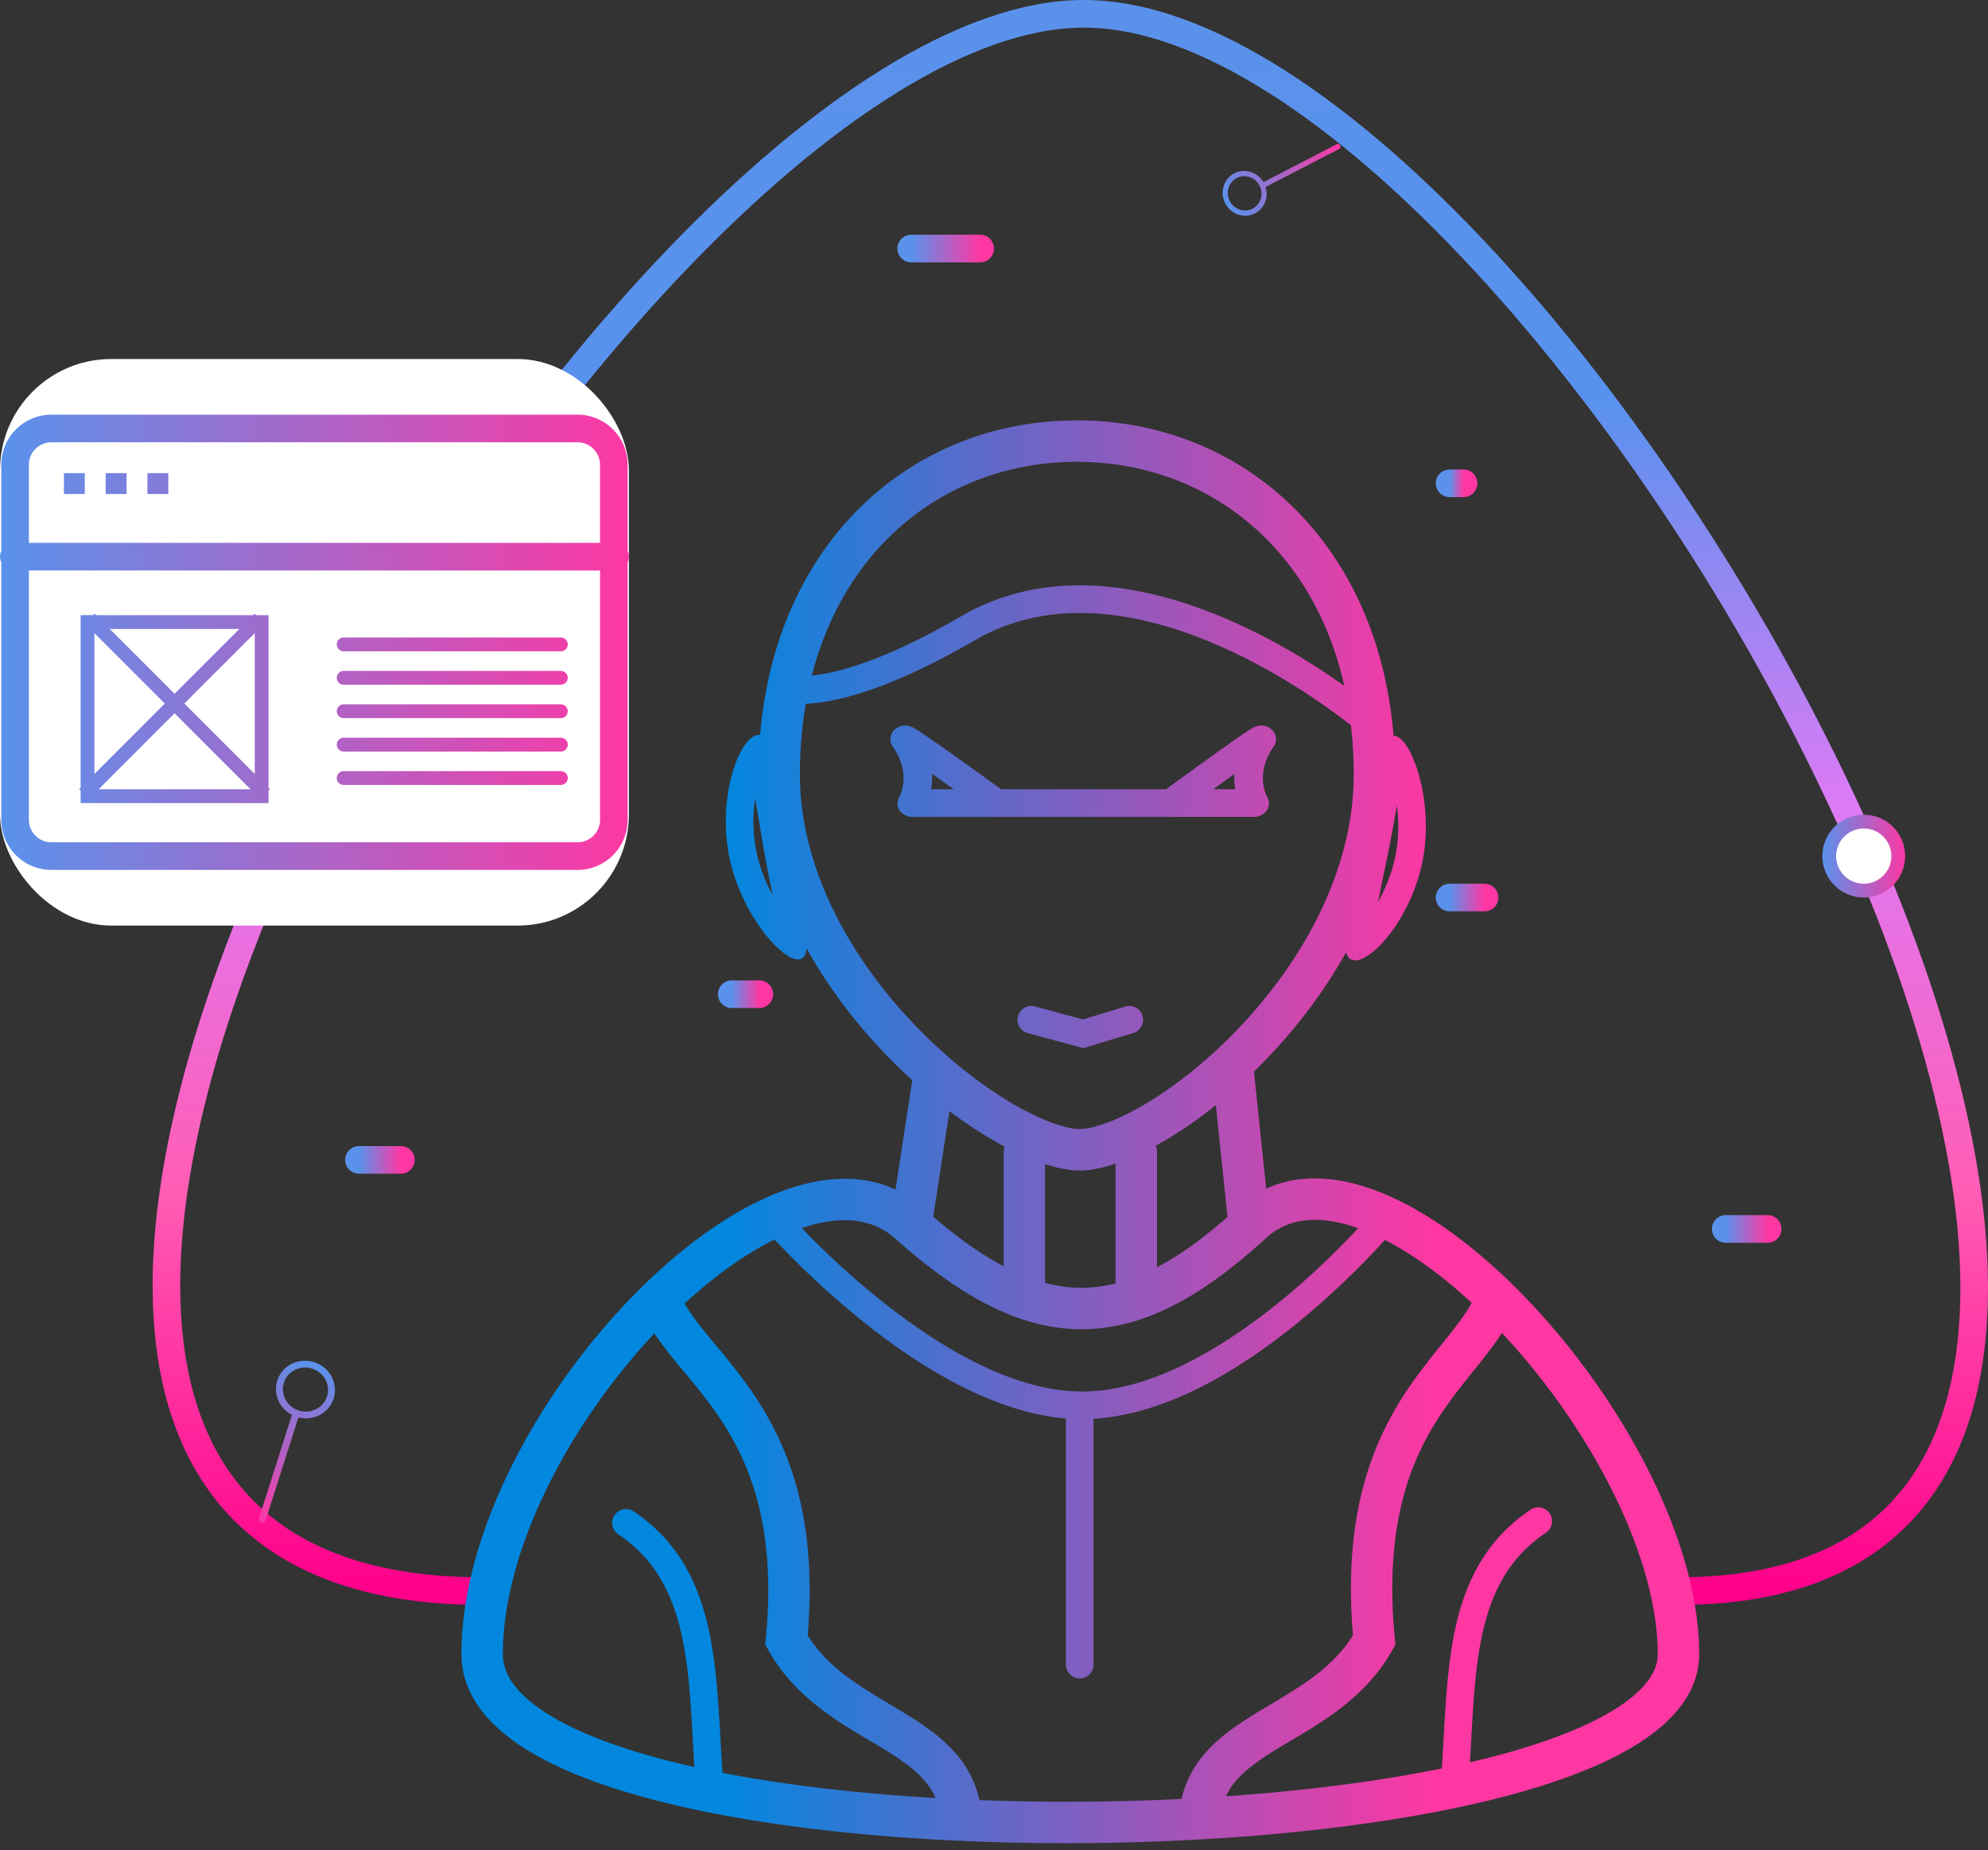 <svg xmlns="http://www.w3.org/2000/svg" width="144" height="134" fill="none"><rect width="100%" height="100%" fill="#333333" stroke="none"/><path stroke="url(#a)" stroke-width="2" d="M121.578 115.228C176.307 115.228 112.929 1 78.505 1s-101.856 114.228-43.58 114.228"/><path fill="url(#b)" d="M78.594 30.452c11.688.286 21.215 8.99 22.349 22.828.036 0 .074.003.112.011 1.234.251 2.846 4.827 1.983 9.086l-.088.396c-.958 4.056-3.738 7.006-4.934 6.763l-.11-.033c-.198-.082-.33-.268-.406-.544-1.822 3.292-4.182 6.227-6.675 8.65.01.048.018.098.023.148l.867 8.327c2.492-1.153 5.38-.872 8.178.226 3.602 1.413 7.357 4.266 10.734 7.796 3.393 3.545 6.488 7.862 8.743 12.318 2.246 4.439 3.708 9.12 3.709 13.373 0 2.739-1.893 4.871-4.42 6.473-2.564 1.624-6.125 2.937-10.253 3.977-8.279 2.086-19.24 3.171-30.146 3.235-10.903.063-21.869-.892-30.156-2.948-4.132-1.025-7.702-2.348-10.274-4.025-2.557-1.667-4.405-3.881-4.405-6.712 0-8.922 5.732-19.115 12.464-25.99 3.384-3.455 7.143-6.201 10.746-7.542 2.829-1.053 5.733-1.286 8.23-.115l1.213-7.918c-2.86-2.599-5.6-5.853-7.647-9.544-.059.453-.218.732-.52.785-1.242.215-4.404-3.46-5.146-7.74l-.062-.4c-.582-4.128.936-7.89 2.138-8.1l.115-.01c.034.001.069.005.102.013 1.17-14.046 10.995-22.79 22.94-22.79l.596.006Zm-22.49 59.312c-2.11 1.044-4.337 2.636-6.516 4.638.444.775 1.079 1.585 1.887 2.563 1.05 1.27 2.348 2.773 3.523 4.63 2.356 3.726 4.18 8.801 3.506 16.835 1.634 2.62 4.24 3.945 6.97 5.61 1.362.831 2.788 1.78 3.858 3.064a7.54 7.54 0 0 1 1.61 3.26c2.41.091 4.853.132 7.3.118a169.58 169.58 0 0 0 7.341-.205 7.55 7.55 0 0 1 1.591-3.173c1.07-1.284 2.496-2.233 3.859-3.064 2.73-1.664 5.334-2.99 6.968-5.61-.675-8.019 1.056-13.087 3.322-16.813 1.131-1.859 2.383-3.361 3.405-4.635.803-1 1.435-1.83 1.877-2.628-2.108-1.951-4.255-3.514-6.289-4.559a59.444 59.444 0 0 1-6.244 5.939c-4.001 3.269-9.4 6.69-14.864 7.014v17.811l-.004.102a1.001 1.001 0 0 1-1.99 0l-.005-.102v-17.834c-5.355-.444-10.733-3.838-14.75-7.063a62.692 62.692 0 0 1-6.355-5.898Zm-8.701 6.8c-6.146 6.542-10.977 15.658-10.978 23.233 0 1.357.861 2.777 3.043 4.199 2.167 1.413 5.366 2.636 9.358 3.626.481.12.972.235 1.473.347-.214-3.348-.279-6.459-.867-9.293-.653-3.146-1.923-5.742-4.674-7.579a1.001 1.001 0 0 1 1.112-1.663c3.329 2.224 4.802 5.371 5.521 8.835.65 3.136.709 6.711.943 10.123 4.61.896 9.885 1.501 15.427 1.821a4.68 4.68 0 0 0-.734-1.189c-.727-.873-1.776-1.605-3.116-2.422-2.55-1.555-6.16-3.358-8.25-7.087l-.23-.408.045-.467c.73-7.671-.972-12.212-3.015-15.442-1.048-1.658-2.199-2.993-3.297-4.32-.613-.742-1.23-1.507-1.761-2.314Zm61.388-.032c-.522.811-1.124 1.581-1.723 2.328-1.064 1.325-2.174 2.66-3.182 4.316-1.964 3.229-3.587 7.778-2.856 15.464l.044.467-.23.408c-2.09 3.729-5.7 5.532-8.25 7.087-1.34.817-2.388 1.549-3.115 2.422-.27.323-.5.673-.68 1.064 5.628-.39 10.98-1.065 15.639-2.017.222-3.349.292-6.844.93-9.917.718-3.463 2.191-6.611 5.52-8.835a1.001 1.001 0 0 1 1.112 1.664c-2.75 1.837-4.021 4.432-4.674 7.579-.575 2.77-.65 5.803-.854 9.065.407-.094.807-.19 1.2-.289 3.996-1.007 7.205-2.225 9.38-3.603 2.211-1.4 3.027-2.743 3.027-3.938-.001-3.616-1.262-7.82-3.386-12.019-2.043-4.037-4.837-7.973-7.902-11.246Zm-10.415-7.585c-2.839-1.011-5.08-.75-6.694.733-4.665 4.284-8.95 6.618-13.442 6.582-4.478-.036-8.751-2.427-13.4-6.567-1.633-1.453-3.908-1.725-6.761-.757.166.172.343.359.536.553a60.745 60.745 0 0 0 5.096 4.612c4.23 3.396 9.585 6.623 14.551 6.671l.473-.005c4.895-.149 10.019-3.273 14.071-6.584a57.439 57.439 0 0 0 5.023-4.655c.197-.205.378-.401.547-.583Zm-17.57-4.675c-.966.323-1.845.496-2.597.496l-.317-.01c-.652-.038-1.39-.194-2.193-.453v8.601c.874.232 1.726.35 2.565.356.831.007 1.675-.095 2.542-.312v-8.678Zm7.264-4.234c-1.484 1.185-2.963 2.175-4.36 2.938.061.163.096.338.096.522v8.278c1.586-.831 3.27-2.031 5.107-3.644l-.843-8.094ZM67.6 88.12c1.832 1.565 3.515 2.75 5.099 3.585v-8.206c0-.16.025-.316.072-.46a30.49 30.49 0 0 1-4-2.574l-1.172 7.655ZM89 47.081c-5.438-2.512-12.069-4.04-17.841-1.016l-.556.307c-5.002 2.907-8.462 4.04-10.725 4.428-.58.1-1.082.148-1.511.167a30.013 30.013 0 0 0-.425 5.116c0 6.8 3.641 13.266 8.328 18.154 2.32 2.42 4.808 4.356 7.043 5.67 2.336 1.371 4.052 1.86 4.895 1.86.837 0 2.521-.483 4.812-1.85 2.192-1.308 4.627-3.24 6.895-5.657 4.579-4.879 8.141-11.351 8.141-18.177 0-1.23-.07-2.417-.203-3.56a43.743 43.743 0 0 0-1.959-1.449c-1.71-1.194-4.112-2.708-6.894-3.993Zm-7.49 25.814a1 1 0 0 1 .581 1.914l-3.338 1.014-.274.084-.277-.075-3.757-1.014-.098-.033a1 1 0 0 1 .52-1.92l.1.02 3.479.942 3.063-.932Zm19.674-14.56c-.188 1.044-.388 2.21-.656 3.531-.261 1.284-.508 2.434-.705 3.437a11.32 11.32 0 0 0 1.255-3.325c.247-1.22.251-2.493.106-3.644Zm-46.488-.5a11.324 11.324 0 0 0 .039 3.555c.212 1.226.67 2.413 1.224 3.432-.204-1.041-.441-2.2-.671-3.528-.224-1.291-.411-2.453-.592-3.459Zm36.587-5.293c.083-.005.27-.007.484.077.258.102.492.306.6.591.092.239.06.44.039.531-.041.175-.129.297-.146.322-.75 1.078-.835 2.017-.762 2.664.037.33.117.593.184.766a2.172 2.172 0 0 0 .1.222c.265.446.12.99-.323 1.255a.994.994 0 0 1-.583.188h-24.83a.995.995 0 0 1-.588-.192.903.903 0 0 1-.315-1.253l.017-.032a3.115 3.115 0 0 0 .267-.954c.072-.646-.014-1.586-.764-2.664-.018-.026-.104-.148-.145-.323a.907.907 0 0 1 .036-.526c.106-.28.332-.485.587-.59a1.143 1.143 0 0 1 .885.01c.114.048.233.12.309.167.184.112.447.288.75.494.614.418 1.453 1.009 2.294 1.608a457.062 457.062 0 0 1 3.108 2.233l.031.022h11.945l.744-.543c.64-.465 1.49-1.083 2.333-1.688.84-.605 1.68-1.201 2.293-1.623.304-.209.568-.385.752-.498.075-.047.193-.118.305-.167a1.206 1.206 0 0 1 .393-.097ZM67.515 56.04c.015.295.004.572-.025.828a5.02 5.02 0 0 1-.044.291h1.638l-1-.717-.569-.402Zm21.328.422c-.324.233-.648.47-.963.697h1.597a5.005 5.005 0 0 1-.044-.29 5.127 5.127 0 0 1-.026-.81l-.564.403ZM78 33.445c-8.923 0-16.676 5.636-19.196 15.485.223-.023.468-.056.738-.102 1.964-.337 5.197-1.361 10.057-4.185l.317-.181c6.691-3.694 14.227-1.828 19.924.804 2.92 1.348 5.426 2.928 7.2 4.169.115.08.225.16.334.236-2.314-10.306-10.23-16.226-19.374-16.226Z"/><path fill="url(#c)" fill-rule="evenodd" d="M90.906 15.45c.692-.357 1.001-1.17.767-1.909l5.32-2.75a.19.19 0 0 0 .078-.257.19.19 0 0 0-.254-.085l-5.3 2.741c-.436-.738-1.36-1.025-2.11-.637-.777.402-1.072 1.376-.658 2.176.414.8 1.38 1.124 2.157.722Zm-.177-.34c-.594.307-1.332.06-1.649-.552-.316-.612-.09-1.357.503-1.664.595-.308 1.333-.06 1.65.551.316.612.09 1.358-.504 1.665Z" clip-rule="evenodd"/><path fill="url(#d)" fill-rule="evenodd" d="M20.084 99.982c-.311.976.156 2.017 1.06 2.487l-2.388 7.495a.248.248 0 0 0 .165.309.247.247 0 0 0 .315-.156l2.379-7.467c1.09.281 2.215-.311 2.551-1.367.35-1.095-.282-2.273-1.41-2.633-1.127-.359-2.324.238-2.672 1.332Zm.48.153c.267-.837 1.182-1.293 2.044-1.018.862.274 1.345 1.176 1.078 2.013-.267.837-1.182 1.293-2.044 1.019-.862-.275-1.345-1.176-1.078-2.014Z" clip-rule="evenodd"/><path stroke="url(#e)" stroke-linecap="round" stroke-width="2" d="M66 18h5"/><path stroke="url(#f)" stroke-linecap="round" stroke-width="2" d="M105 65h2.534"/><path stroke="url(#g)" stroke-linecap="round" stroke-width="2" d="M105 35h1.013"/><path stroke="url(#h)" stroke-linecap="round" stroke-width="2" d="M26 84h3.04"/><path stroke="url(#i)" stroke-linecap="round" stroke-width="2" d="M53 72h2"/><path stroke="url(#j)" stroke-linecap="round" stroke-width="2" d="M125 89h3.04"/><circle cx="135" cy="62" r="2.5" fill="#fff" stroke="url(#k)"/><rect width="45.555" height="41.031" y="26" fill="#fff" rx="8.062"/><path fill="url(#l)" d="M42.02 30.036a3.63 3.63 0 0 1 3.443 3.625v6.236a.996.996 0 0 1 0 .835V59.37l-.005.186a3.63 3.63 0 0 1-3.438 3.439l-.187.005H3.723l-.188-.005A3.63 3.63 0 0 1 .093 59.37V40.732a.995.995 0 0 1 0-.835v-6.236a3.63 3.63 0 0 1 3.442-3.625l.188-.005h38.11l.187.005ZM2.093 59.37c0 .9.73 1.63 1.63 1.63h38.11c.9 0 1.63-.73 1.63-1.63V41.315H2.093V59.37Zm16.45-14.82h.908v12.499l.102.102-.102.102v.908H5.84v-.907l-.103-.103.103-.102v-12.5h.907l.103-.102.102.103H18.34l.102-.103.103.103ZM7.143 57.16h11.006l-5.503-5.503-5.503 5.504Zm33.583-1.304a.5.5 0 0 1 0 .98l-.101.01H24.895a.5.5 0 0 1 0-1h15.729l.1.01ZM6.84 56.05l5.098-5.099-5.098-5.098V56.05Zm6.512-5.099 5.1 5.099V45.85l-5.1 5.099Zm27.373 2.486a.5.5 0 0 1 0 .98l-.101.01H24.895a.5.5 0 0 1 0-1h15.729l.1.01Zm0-2.42a.501.501 0 0 1 0 .98l-.101.01H24.895a.5.5 0 0 1 0-1h15.729l.1.01Zm-28.08-.773 4.694-4.693H7.952l4.694 4.693Zm28.08-1.647a.501.501 0 0 1 0 .98l-.101.01H24.895a.5.5 0 0 1 0-1h15.729l.1.01Zm0-2.42a.501.501 0 0 1 0 .981l-.101.01H24.895a.5.5 0 0 1 0-1h15.729l.1.01ZM3.723 32.031c-.9 0-1.63.73-1.63 1.63v5.654h41.37v-5.654c0-.9-.73-1.63-1.63-1.63H3.723Zm2.419 3.747H4.63v-1.513h1.512v1.513Zm3.025 0H7.654v-1.513h1.513v1.513Zm3.024 0H10.68v-1.513h1.511v1.513Z"/><defs><linearGradient id="a" x1="77.527" x2="77.527" y1="1" y2="115.228" gradientUnits="userSpaceOnUse"><stop stop-color="#5A92EB"/><stop offset=".245" stop-color="#5892EE"/><stop offset=".505" stop-color="#DE7AF6"/><stop offset=".745" stop-color="#FF5DB5"/><stop offset="1" stop-color="#FF008A"/></linearGradient><linearGradient id="b" x1="52.545" x2="103.861" y1="72.667" y2="72.667" gradientUnits="userSpaceOnUse"><stop stop-color="#0287DF"/><stop offset="1" stop-color="#FE37A3"/></linearGradient><linearGradient id="c" x1="88.38" x2="96.666" y1="13.916" y2="9.631" gradientUnits="userSpaceOnUse"><stop stop-color="#5A92EB"/><stop offset="1" stop-color="#FE37A3"/></linearGradient><linearGradient id="d" x1="23.855" x2="20.136" y1="99.064" y2="110.737" gradientUnits="userSpaceOnUse"><stop stop-color="#5A92EB"/><stop offset="1" stop-color="#FE37A3"/></linearGradient><linearGradient id="e" x1="66.025" x2="71.03" y1="18.774" y2="18.774" gradientUnits="userSpaceOnUse"><stop stop-color="#5A92EB"/><stop offset="1" stop-color="#FE37A3"/></linearGradient><linearGradient id="f" x1="105.012" x2="107.549" y1="65.774" y2="65.774" gradientUnits="userSpaceOnUse"><stop stop-color="#5A92EB"/><stop offset="1" stop-color="#FE37A3"/></linearGradient><linearGradient id="g" x1="105.005" x2="106.02" y1="35.774" y2="35.774" gradientUnits="userSpaceOnUse"><stop stop-color="#5A92EB"/><stop offset="1" stop-color="#FE37A3"/></linearGradient><linearGradient id="h" x1="26.015" x2="29.059" y1="84.774" y2="84.774" gradientUnits="userSpaceOnUse"><stop stop-color="#5A92EB"/><stop offset="1" stop-color="#FE37A3"/></linearGradient><linearGradient id="i" x1="53.01" x2="55.012" y1="72.774" y2="72.774" gradientUnits="userSpaceOnUse"><stop stop-color="#5A92EB"/><stop offset="1" stop-color="#FE37A3"/></linearGradient><linearGradient id="j" x1="125.015" x2="128.059" y1="89.774" y2="89.774" gradientUnits="userSpaceOnUse"><stop stop-color="#5A92EB"/><stop offset="1" stop-color="#FE37A3"/></linearGradient><linearGradient id="k" x1="132.03" x2="138.036" y1="63.642" y2="63.642" gradientUnits="userSpaceOnUse"><stop stop-color="#5A92EB"/><stop offset="1" stop-color="#FE37A3"/></linearGradient><linearGradient id="l" x1=".224" x2="45.826" y1="55.535" y2="55.535" gradientUnits="userSpaceOnUse"><stop stop-color="#5A92EB"/><stop offset="1" stop-color="#FE37A3"/></linearGradient></defs></svg>